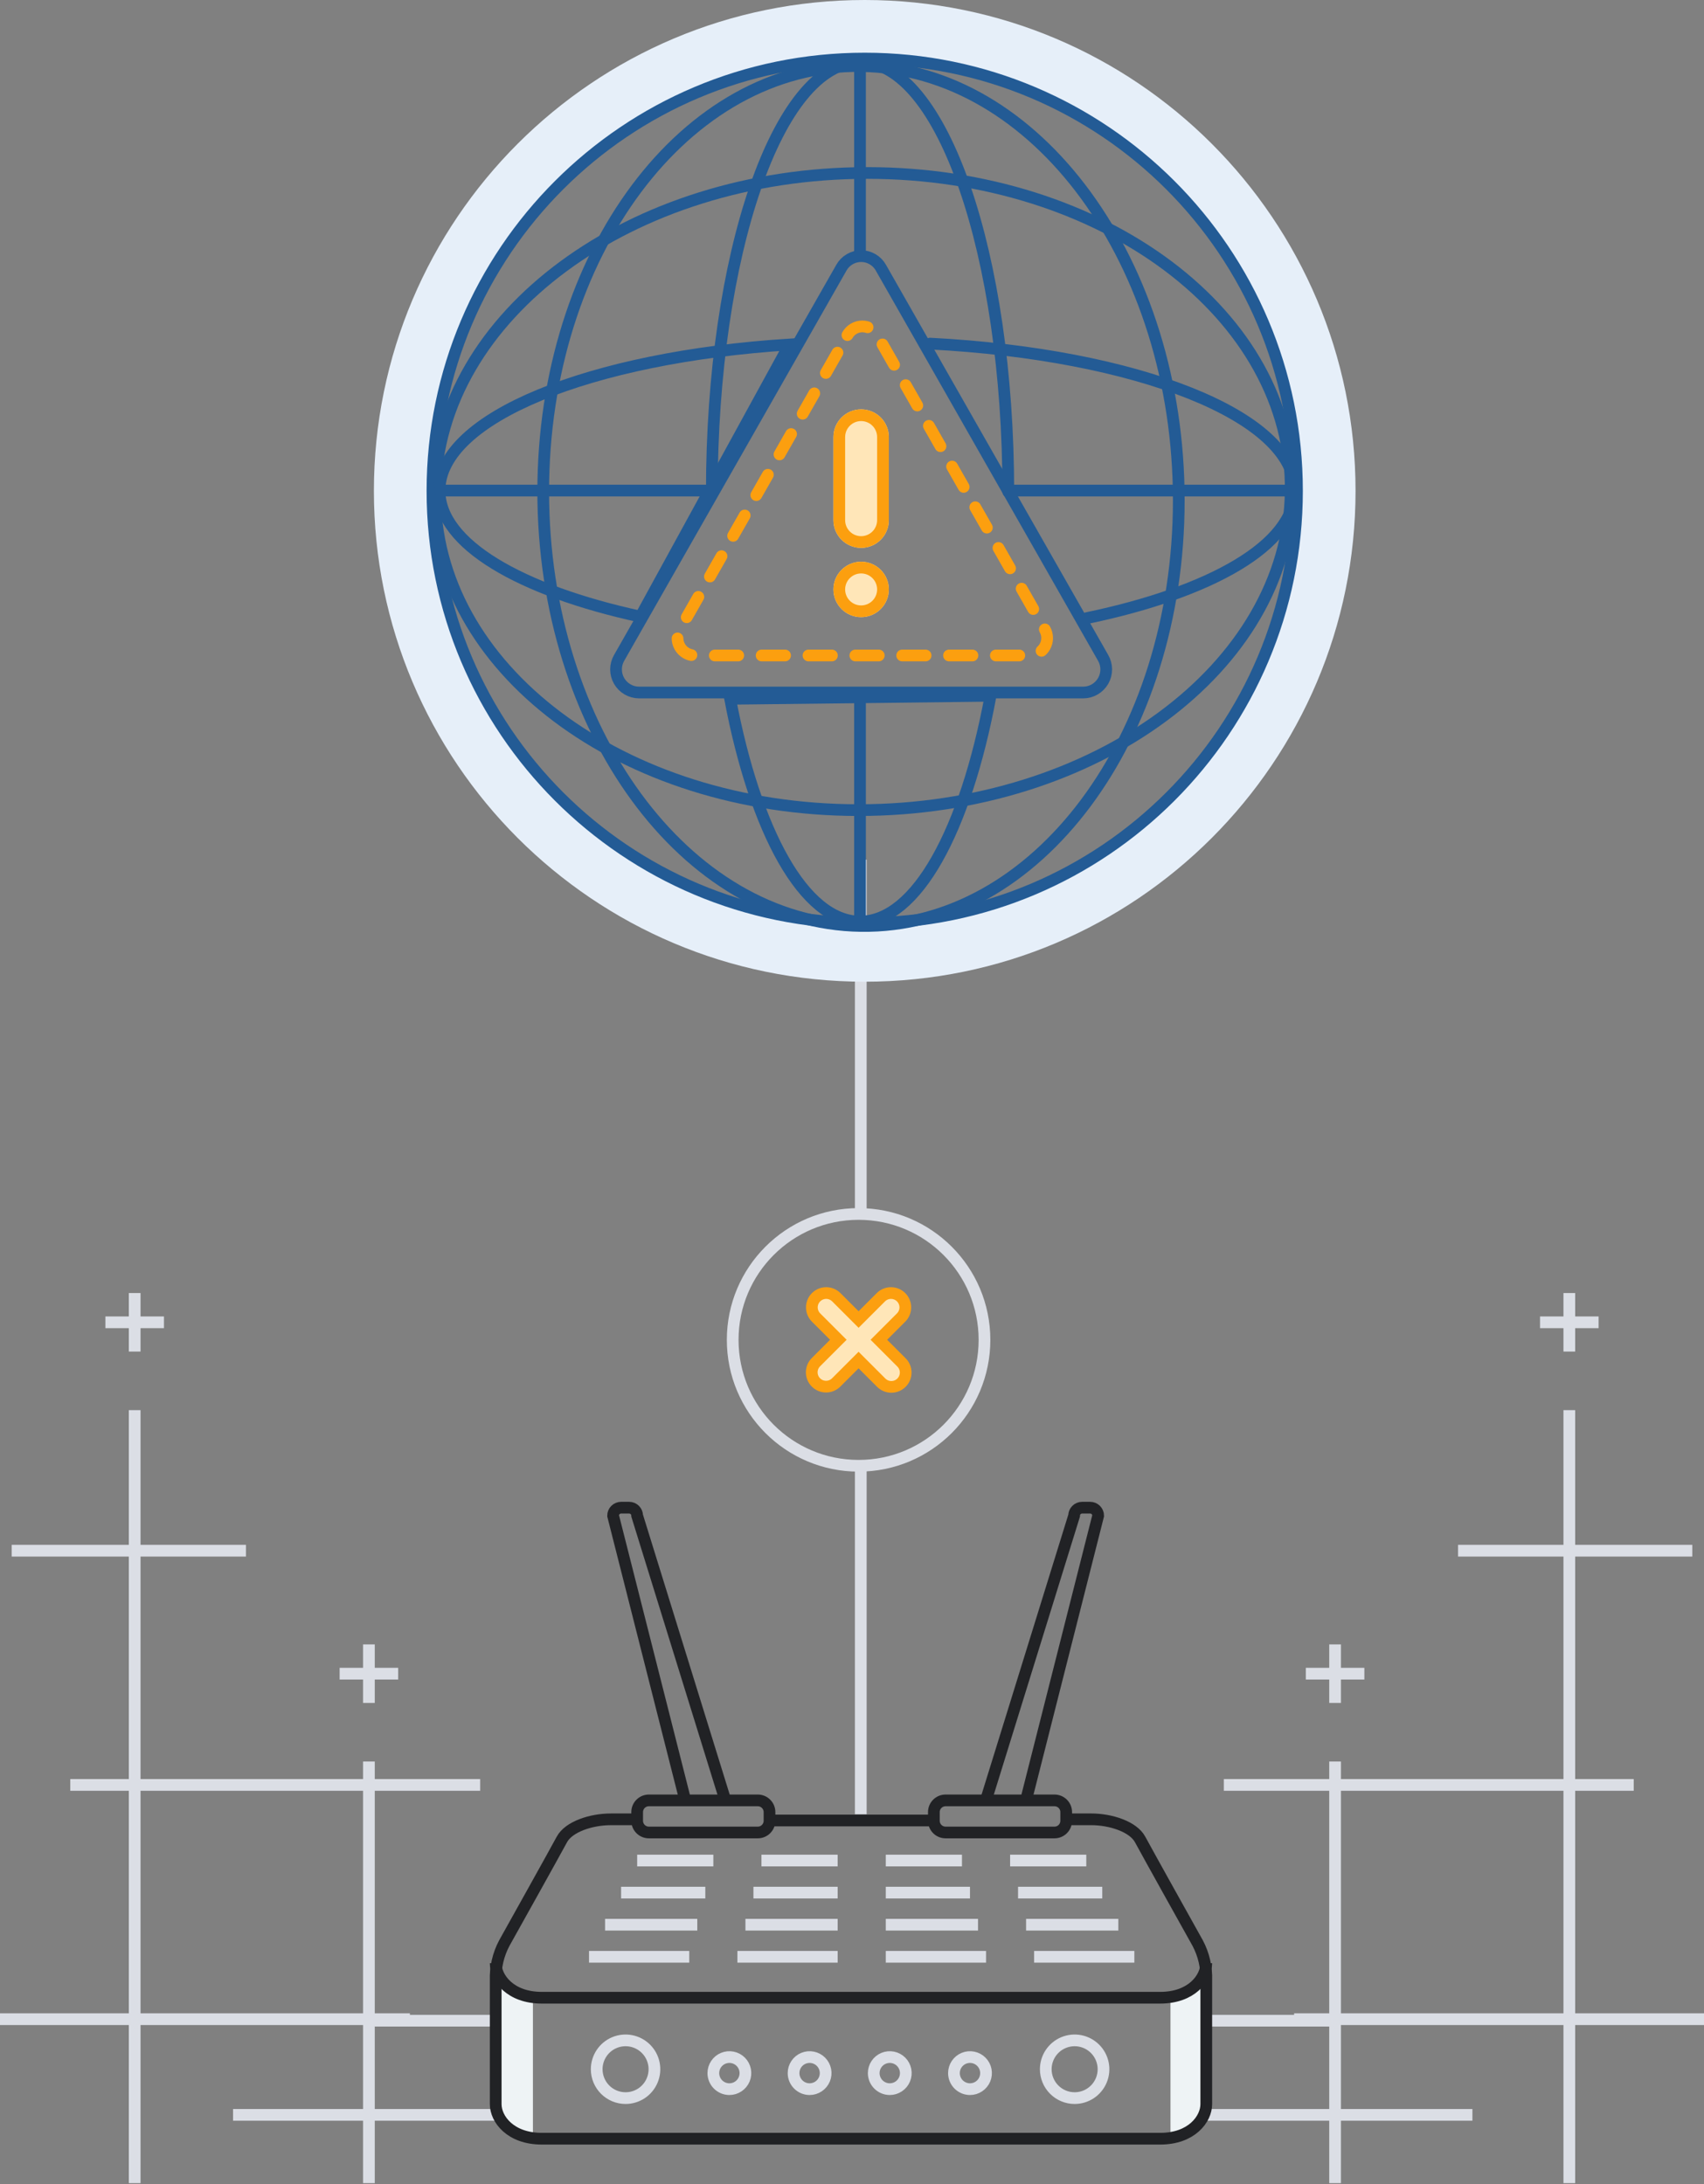 <svg width="291" height="373" viewBox="0 0 291 373" fill="none" xmlns="http://www.w3.org/2000/svg">
<rect x="0" y="0" width="291" height="373" fill="#808080" stroke="none"/>
<g clip-path="url(#clip0_675_23573)">
<path d="M267 372.8V345.8H229V372.8H227V345.8H221V343.8H227V305.8H209V303.8H227V300.8H229V303.8H267V265.8H249V263.8H267V240.8H269V263.8H289V265.8H269V303.8H279V305.8H269V343.8H291V345.8H269V372.8H267ZM267 343.8V305.8H229V343.8H267ZM227 290.8V286.8H223V284.8H227V280.8H229V284.8H233V286.8H229V290.8H227ZM267 230.8V226.8H263V224.8H267V220.8H269V224.8H273V226.8H269V230.8H267Z" fill="#DBDEE5"/>
<path d="M24 372.8V345.8H62V372.8H64V345.8H70V343.8H64L64 305.8H82V303.8H64V300.8H62V303.8H24L24 265.8H42V263.8H24V240.8H22V263.8H2V265.8H22L22 303.8H12V305.8H22L22 343.8H0V345.8H22V372.8H24ZM24 343.8L24 305.8H62L62 343.8H24ZM64 290.8V286.8H68V284.8H64V280.8H62V284.8H58V286.8H62V290.8H64ZM24 230.8L24 226.8H28V224.8H24V220.8H22V224.8H18V226.8H22L22 230.8H24Z" fill="#DBDEE5"/>
<path d="M150.449 236.069L146.626 232.246L142.803 236.069C142.344 236.528 141.721 236.786 141.072 236.786C140.423 236.786 139.801 236.528 139.342 236.069C138.883 235.61 138.625 234.988 138.625 234.339C138.625 233.689 138.883 233.067 139.342 232.608L143.165 228.785L139.373 224.993C139.143 224.766 138.96 224.496 138.835 224.199C138.71 223.901 138.646 223.582 138.645 223.259C138.643 222.937 138.706 222.617 138.829 222.318C138.952 222.02 139.133 221.749 139.361 221.521C139.59 221.293 139.861 221.112 140.159 220.989C140.458 220.866 140.777 220.803 141.1 220.804C141.423 220.805 141.742 220.87 142.04 220.995C142.337 221.121 142.607 221.303 142.834 221.533L146.626 225.325L150.418 221.533C150.644 221.303 150.914 221.121 151.212 220.995C151.509 220.87 151.829 220.805 152.151 220.804C152.474 220.803 152.794 220.866 153.092 220.989C153.391 221.112 153.662 221.293 153.89 221.521C154.118 221.749 154.299 222.02 154.422 222.318C154.545 222.617 154.608 222.937 154.607 223.259C154.606 223.582 154.541 223.901 154.416 224.199C154.291 224.496 154.109 224.766 153.879 224.993L150.087 228.785L153.91 232.608C154.146 232.833 154.335 233.103 154.465 233.403C154.596 233.702 154.665 234.024 154.669 234.351C154.673 234.677 154.611 235.001 154.488 235.303C154.365 235.606 154.183 235.88 153.952 236.111C153.721 236.342 153.446 236.524 153.144 236.647C152.842 236.77 152.518 236.832 152.191 236.828C151.865 236.824 151.543 236.755 151.243 236.625C150.944 236.494 150.674 236.305 150.449 236.069Z" fill="#FFE6B8" stroke="#FC9F0F" stroke-width="2"/>
<path d="M146.625 250.3C158.499 250.3 168.125 240.674 168.125 228.8C168.125 216.926 158.499 207.3 146.625 207.3C134.751 207.3 125.125 216.926 125.125 228.8C125.125 240.674 134.751 250.3 146.625 250.3Z" stroke="#DBDEE5" stroke-width="2"/>
<path d="M147 309.8V249.8" stroke="#DBDEE5" stroke-width="2"/>
<path d="M147 206.8V146.8" stroke="#DBDEE5" stroke-width="2"/>
<path d="M206.271 361.14H251.451" stroke="#DBDEE5" stroke-width="2"/>
<path d="M39.801 361.14H84.981" stroke="#DBDEE5" stroke-width="2"/>
<path d="M206.271 345.06H227.321" stroke="#DBDEE5" stroke-width="2"/>
<path d="M63.932 345.06H84.982" stroke="#DBDEE5" stroke-width="2"/>
<path d="M199.887 341.68C201.136 341.56 202.324 341.085 203.311 340.31C204.286 339.461 205.201 338.546 206.05 337.571V360.171C205.744 361.501 205.025 362.699 203.996 363.595C202.728 364.466 201.345 365.158 199.888 365.65L199.887 341.68ZM86.901 363.592C85.871 362.696 85.152 361.498 84.846 360.168V337.568C85.695 338.543 86.61 339.458 87.585 340.307C88.572 341.081 89.76 341.557 91.009 341.677V365.644C89.551 365.153 88.169 364.462 86.901 363.592V363.592Z" fill="#EEF3F5"/>
<path d="M181.929 310.672H186.351C189.712 310.672 193.536 311.935 194.703 314.111C195.87 316.287 203.364 329.719 204.529 331.798C205.574 333.76 206.081 335.963 206.001 338.185V359.31C206.001 361.852 203.501 365.21 198.14 365.21H92.514C87.157 365.21 84.653 361.857 84.653 359.31V338.185C84.573 335.964 85.081 333.761 86.127 331.8C87.292 329.722 94.786 316.289 95.953 314.113C97.12 311.937 100.945 310.674 104.305 310.674H108.727" stroke="#212225" stroke-width="2"/>
<path d="M159.48 310.87H131.41" stroke="#212225" stroke-width="2"/>
<path d="M129.411 307.44H110.811C109.706 307.44 108.811 308.335 108.811 309.44V310.92C108.811 312.025 109.706 312.92 110.811 312.92H129.411C130.515 312.92 131.411 312.025 131.411 310.92V309.44C131.411 308.335 130.515 307.44 129.411 307.44Z" stroke="#212225" stroke-width="2"/>
<path d="M117.03 307.442L104.701 258.824C104.701 258.644 104.736 258.466 104.805 258.3C104.874 258.133 104.975 257.982 105.102 257.855C105.229 257.728 105.38 257.627 105.547 257.558C105.713 257.489 105.891 257.454 106.071 257.454H107.441C107.805 257.454 108.153 257.598 108.41 257.855C108.667 258.112 108.811 258.461 108.811 258.824L123.876 307.442" stroke="#212225" stroke-width="2"/>
<path d="M175.213 307.442L187.539 258.824C187.539 258.644 187.504 258.466 187.435 258.3C187.366 258.133 187.265 257.982 187.138 257.855C187.011 257.728 186.86 257.627 186.694 257.558C186.527 257.489 186.349 257.454 186.169 257.454H184.8C184.437 257.454 184.088 257.598 183.831 257.855C183.575 258.112 183.43 258.461 183.43 258.824L168.365 307.442" stroke="#212225" stroke-width="2"/>
<path d="M180.08 307.44H161.48C160.376 307.44 159.48 308.335 159.48 309.44V310.92C159.48 312.025 160.376 312.92 161.48 312.92H180.08C181.185 312.92 182.08 312.025 182.08 310.92V309.44C182.08 308.335 181.185 307.44 180.08 307.44Z" stroke="#212225" stroke-width="2"/>
<path d="M206 335.237C206 337.779 203.5 341.137 198.139 341.137H92.513C87.156 341.137 84.652 337.783 84.652 335.237" stroke="#212225" stroke-width="2"/>
<path d="M178.59 353.35C178.59 352.375 178.879 351.422 179.421 350.611C179.962 349.8 180.732 349.168 181.633 348.795C182.534 348.421 183.525 348.323 184.482 348.514C185.438 348.704 186.316 349.173 187.006 349.863C187.696 350.552 188.165 351.43 188.356 352.387C188.546 353.343 188.448 354.334 188.075 355.235C187.702 356.136 187.07 356.906 186.259 357.448C185.449 357.99 184.495 358.279 183.52 358.279C182.213 358.279 180.959 357.76 180.035 356.835C179.11 355.911 178.591 354.657 178.59 353.35V353.35ZM101.9 353.35C101.9 352.375 102.189 351.422 102.731 350.611C103.272 349.8 104.042 349.168 104.943 348.794C105.844 348.421 106.836 348.323 107.792 348.514C108.748 348.704 109.627 349.173 110.316 349.863C111.006 350.552 111.476 351.431 111.666 352.387C111.856 353.344 111.758 354.335 111.385 355.236C111.012 356.137 110.38 356.907 109.569 357.449C108.758 357.99 107.804 358.279 106.829 358.279C105.522 358.279 104.269 357.759 103.344 356.835C102.42 355.911 101.901 354.657 101.9 353.35ZM162.91 354.01C162.91 353.468 163.071 352.938 163.372 352.488C163.673 352.037 164.101 351.686 164.602 351.479C165.102 351.271 165.653 351.217 166.185 351.323C166.716 351.428 167.205 351.689 167.588 352.072C167.971 352.456 168.232 352.944 168.338 353.475C168.443 354.007 168.389 354.558 168.182 355.059C167.974 355.559 167.623 355.987 167.173 356.288C166.722 356.589 166.192 356.75 165.65 356.75C164.924 356.75 164.227 356.461 163.713 355.947C163.199 355.434 162.91 354.737 162.91 354.01V354.01ZM149.21 354.01C149.21 353.468 149.371 352.938 149.672 352.488C149.973 352.037 150.401 351.686 150.902 351.479C151.402 351.271 151.953 351.217 152.485 351.323C153.016 351.428 153.505 351.689 153.888 352.072C154.271 352.456 154.532 352.944 154.638 353.475C154.743 354.007 154.689 354.558 154.482 355.059C154.274 355.559 153.923 355.987 153.473 356.288C153.022 356.589 152.492 356.75 151.95 356.75C151.224 356.75 150.527 356.461 150.013 355.947C149.499 355.434 149.21 354.737 149.21 354.01V354.01ZM135.52 354.01C135.52 353.468 135.681 352.938 135.982 352.488C136.283 352.037 136.711 351.686 137.212 351.479C137.712 351.271 138.263 351.217 138.795 351.323C139.326 351.428 139.815 351.689 140.198 352.072C140.581 352.456 140.842 352.944 140.948 353.475C141.053 354.007 140.999 354.558 140.792 355.059C140.584 355.559 140.233 355.987 139.783 356.288C139.332 356.589 138.802 356.75 138.26 356.75C137.534 356.75 136.837 356.461 136.323 355.947C135.809 355.434 135.52 354.737 135.52 354.01V354.01ZM121.82 354.01C121.82 353.468 121.981 352.938 122.282 352.488C122.583 352.037 123.011 351.686 123.512 351.479C124.013 351.271 124.563 351.217 125.095 351.323C125.626 351.428 126.115 351.689 126.498 352.072C126.881 352.456 127.142 352.944 127.248 353.475C127.353 354.007 127.299 354.558 127.092 355.059C126.884 355.559 126.533 355.987 126.083 356.288C125.632 356.589 125.102 356.75 124.56 356.75C123.834 356.75 123.137 356.461 122.623 355.947C122.109 355.434 121.82 354.737 121.82 354.01V354.01Z" stroke="#DBDEE5" stroke-width="2"/>
<path d="M100.59 334.15H117.71" stroke="#DBDEE5" stroke-width="2"/>
<path d="M125.93 334.15H143.05" stroke="#DBDEE5" stroke-width="2"/>
<path d="M151.27 334.15H168.39" stroke="#DBDEE5" stroke-width="2"/>
<path d="M176.6 334.15H193.72" stroke="#DBDEE5" stroke-width="2"/>
<path d="M103.33 328.67H119.08" stroke="#DBDEE5" stroke-width="2"/>
<path d="M127.301 328.67H143.051" stroke="#DBDEE5" stroke-width="2"/>
<path d="M151.27 328.67H167.02" stroke="#DBDEE5" stroke-width="2"/>
<path d="M175.23 328.67H190.98" stroke="#DBDEE5" stroke-width="2"/>
<path d="M106.07 323.19H120.45" stroke="#DBDEE5" stroke-width="2"/>
<path d="M128.67 323.19H143.05" stroke="#DBDEE5" stroke-width="2"/>
<path d="M151.27 323.19H165.65" stroke="#DBDEE5" stroke-width="2"/>
<path d="M173.859 323.19H188.239" stroke="#DBDEE5" stroke-width="2"/>
<path d="M108.811 317.71H121.821" stroke="#DBDEE5" stroke-width="2"/>
<path d="M130.039 317.71H143.049" stroke="#DBDEE5" stroke-width="2"/>
<path d="M151.27 317.71H164.28" stroke="#DBDEE5" stroke-width="2"/>
<path d="M172.5 317.71H185.51" stroke="#DBDEE5" stroke-width="2"/>
<path d="M147.672 162.64C191.203 162.64 226.492 127.351 226.492 83.82C226.492 40.289 191.203 5 147.672 5C104.14 5 68.852 40.289 68.852 83.82C68.852 127.351 104.14 162.64 147.672 162.64Z" stroke="#E6EFF9" stroke-width="10" stroke-linecap="round"/>
<path d="M147.672 157.64C188.441 157.64 221.492 124.59 221.492 83.82C221.492 43.05 188.441 10 147.672 10C106.902 10 73.852 43.05 73.852 83.82C73.852 124.59 106.902 157.64 147.672 157.64Z" stroke="#235B95" stroke-width="2" stroke-linecap="round"/>
<path d="M147.038 11.282C177.01 11.695 201.306 44.901 201.306 85.449C201.306 125.997 177.006 158.535 147.038 158.122C117.07 157.709 92.769 124.504 92.769 83.955C92.769 43.406 117.066 10.869 147.038 11.282Z" stroke="#235B95" stroke-width="2" stroke-linecap="round"/>
<path d="M121.562 83.981C121.562 43.447 132.896 10.587 146.877 10.587C160.858 10.587 172.191 43.447 172.191 83.981M169.164 118.813C164.886 141.775 156.51 157.374 146.877 157.374C137.316 157.374 128.994 142.008 124.687 119.329L169.164 118.813Z" stroke="#235B95" stroke-width="2" stroke-linecap="round"/>
<path d="M146.867 119.127V157.353M146.867 10.565V43.244V10.565Z" stroke="#235B95" stroke-width="2" stroke-linecap="round"/>
<path d="M220.421 83.939C220.01 113.983 186.971 138.339 146.621 138.339C106.271 138.339 73.901 113.984 74.312 83.939C74.724 53.894 107.762 29.539 148.112 29.539C188.462 29.539 220.832 53.9 220.421 83.939Z" stroke="#235B95" stroke-width="2" stroke-linecap="round"/>
<path d="M158.836 58.676C194.071 60.482 221.114 71.033 221.114 83.776C221.114 93.029 206.861 101.125 185.568 105.558M109.38 105.3C88.767 100.815 75.059 92.853 75.059 83.778C75.059 71.336 100.83 60.985 134.836 58.82L109.38 105.3Z" stroke="#235B95" stroke-width="2" stroke-linecap="round"/>
<path d="M121.669 83.769H75.08M221.134 83.769H172.507H221.134Z" stroke="#235B95" stroke-width="2" stroke-linecap="round"/>
<path d="M143.69 45.709C144.026 45.111 144.515 44.612 145.108 44.266C145.7 43.919 146.374 43.736 147.06 43.736C147.746 43.736 148.42 43.919 149.013 44.266C149.605 44.612 150.094 45.111 150.43 45.709L188.388 112.341C188.732 112.937 188.914 113.613 188.916 114.301C188.918 114.99 188.74 115.667 188.399 116.265C188.058 116.863 187.567 117.361 186.974 117.711C186.381 118.06 185.706 118.248 185.018 118.256H109.101C108.413 118.248 107.739 118.06 107.145 117.711C106.552 117.361 106.061 116.863 105.72 116.265C105.38 115.667 105.201 114.99 105.203 114.301C105.205 113.613 105.387 112.937 105.731 112.341L143.69 45.709Z" stroke="#235B95" stroke-width="2"/>
<path d="M144.723 57.224C144.976 56.773 145.345 56.398 145.792 56.136C146.238 55.875 146.746 55.737 147.264 55.737C147.781 55.737 148.289 55.875 148.736 56.136C149.182 56.398 149.551 56.773 149.805 57.224L178.428 107.469C178.687 107.919 178.825 108.428 178.826 108.947C178.828 109.467 178.693 109.977 178.436 110.428C178.18 110.879 177.809 111.255 177.362 111.519C176.914 111.782 176.406 111.924 175.887 111.93H118.641C118.122 111.924 117.613 111.782 117.166 111.519C116.718 111.255 116.348 110.879 116.091 110.428C115.834 109.977 115.7 109.467 115.701 108.947C115.703 108.428 115.84 107.919 116.1 107.469L144.723 57.224Z" stroke="#FC9F0F" stroke-width="2" stroke-linecap="round" stroke-dasharray="4 4"/>
<path d="M151.789 74.635C151.789 72.022 149.671 69.904 147.059 69.904C144.446 69.904 142.328 72.022 142.328 74.635V88.826C142.328 91.439 144.446 93.557 147.059 93.557C149.671 93.557 151.789 91.439 151.789 88.826V74.635Z" fill="#FFE6B8"/>
<path d="M150.789 74.635C150.789 72.575 149.119 70.904 147.059 70.904C144.998 70.904 143.328 72.575 143.328 74.635V88.826C143.328 90.887 144.998 92.557 147.059 92.557C149.119 92.557 150.789 90.887 150.789 88.826V74.635Z" stroke="#FC9F0F" stroke-width="2"/>
<path d="M151.789 100.653C151.789 98.041 149.671 95.923 147.059 95.923C144.446 95.923 142.328 98.041 142.328 100.653C142.328 103.266 144.446 105.384 147.059 105.384C149.671 105.384 151.789 103.266 151.789 100.653Z" fill="#FFE6B8"/>
<path d="M150.789 100.653C150.789 98.593 149.119 96.923 147.059 96.923C144.998 96.923 143.328 98.593 143.328 100.653C143.328 102.714 144.998 104.384 147.059 104.384C149.119 104.384 150.789 102.714 150.789 100.653Z" stroke="#FC9F0F" stroke-width="2"/>
</g>
<defs>
<clipPath id="clip0_675_23573">
<rect width="291" height="372.8" fill="white"/>
</clipPath>
</defs>
</svg>
